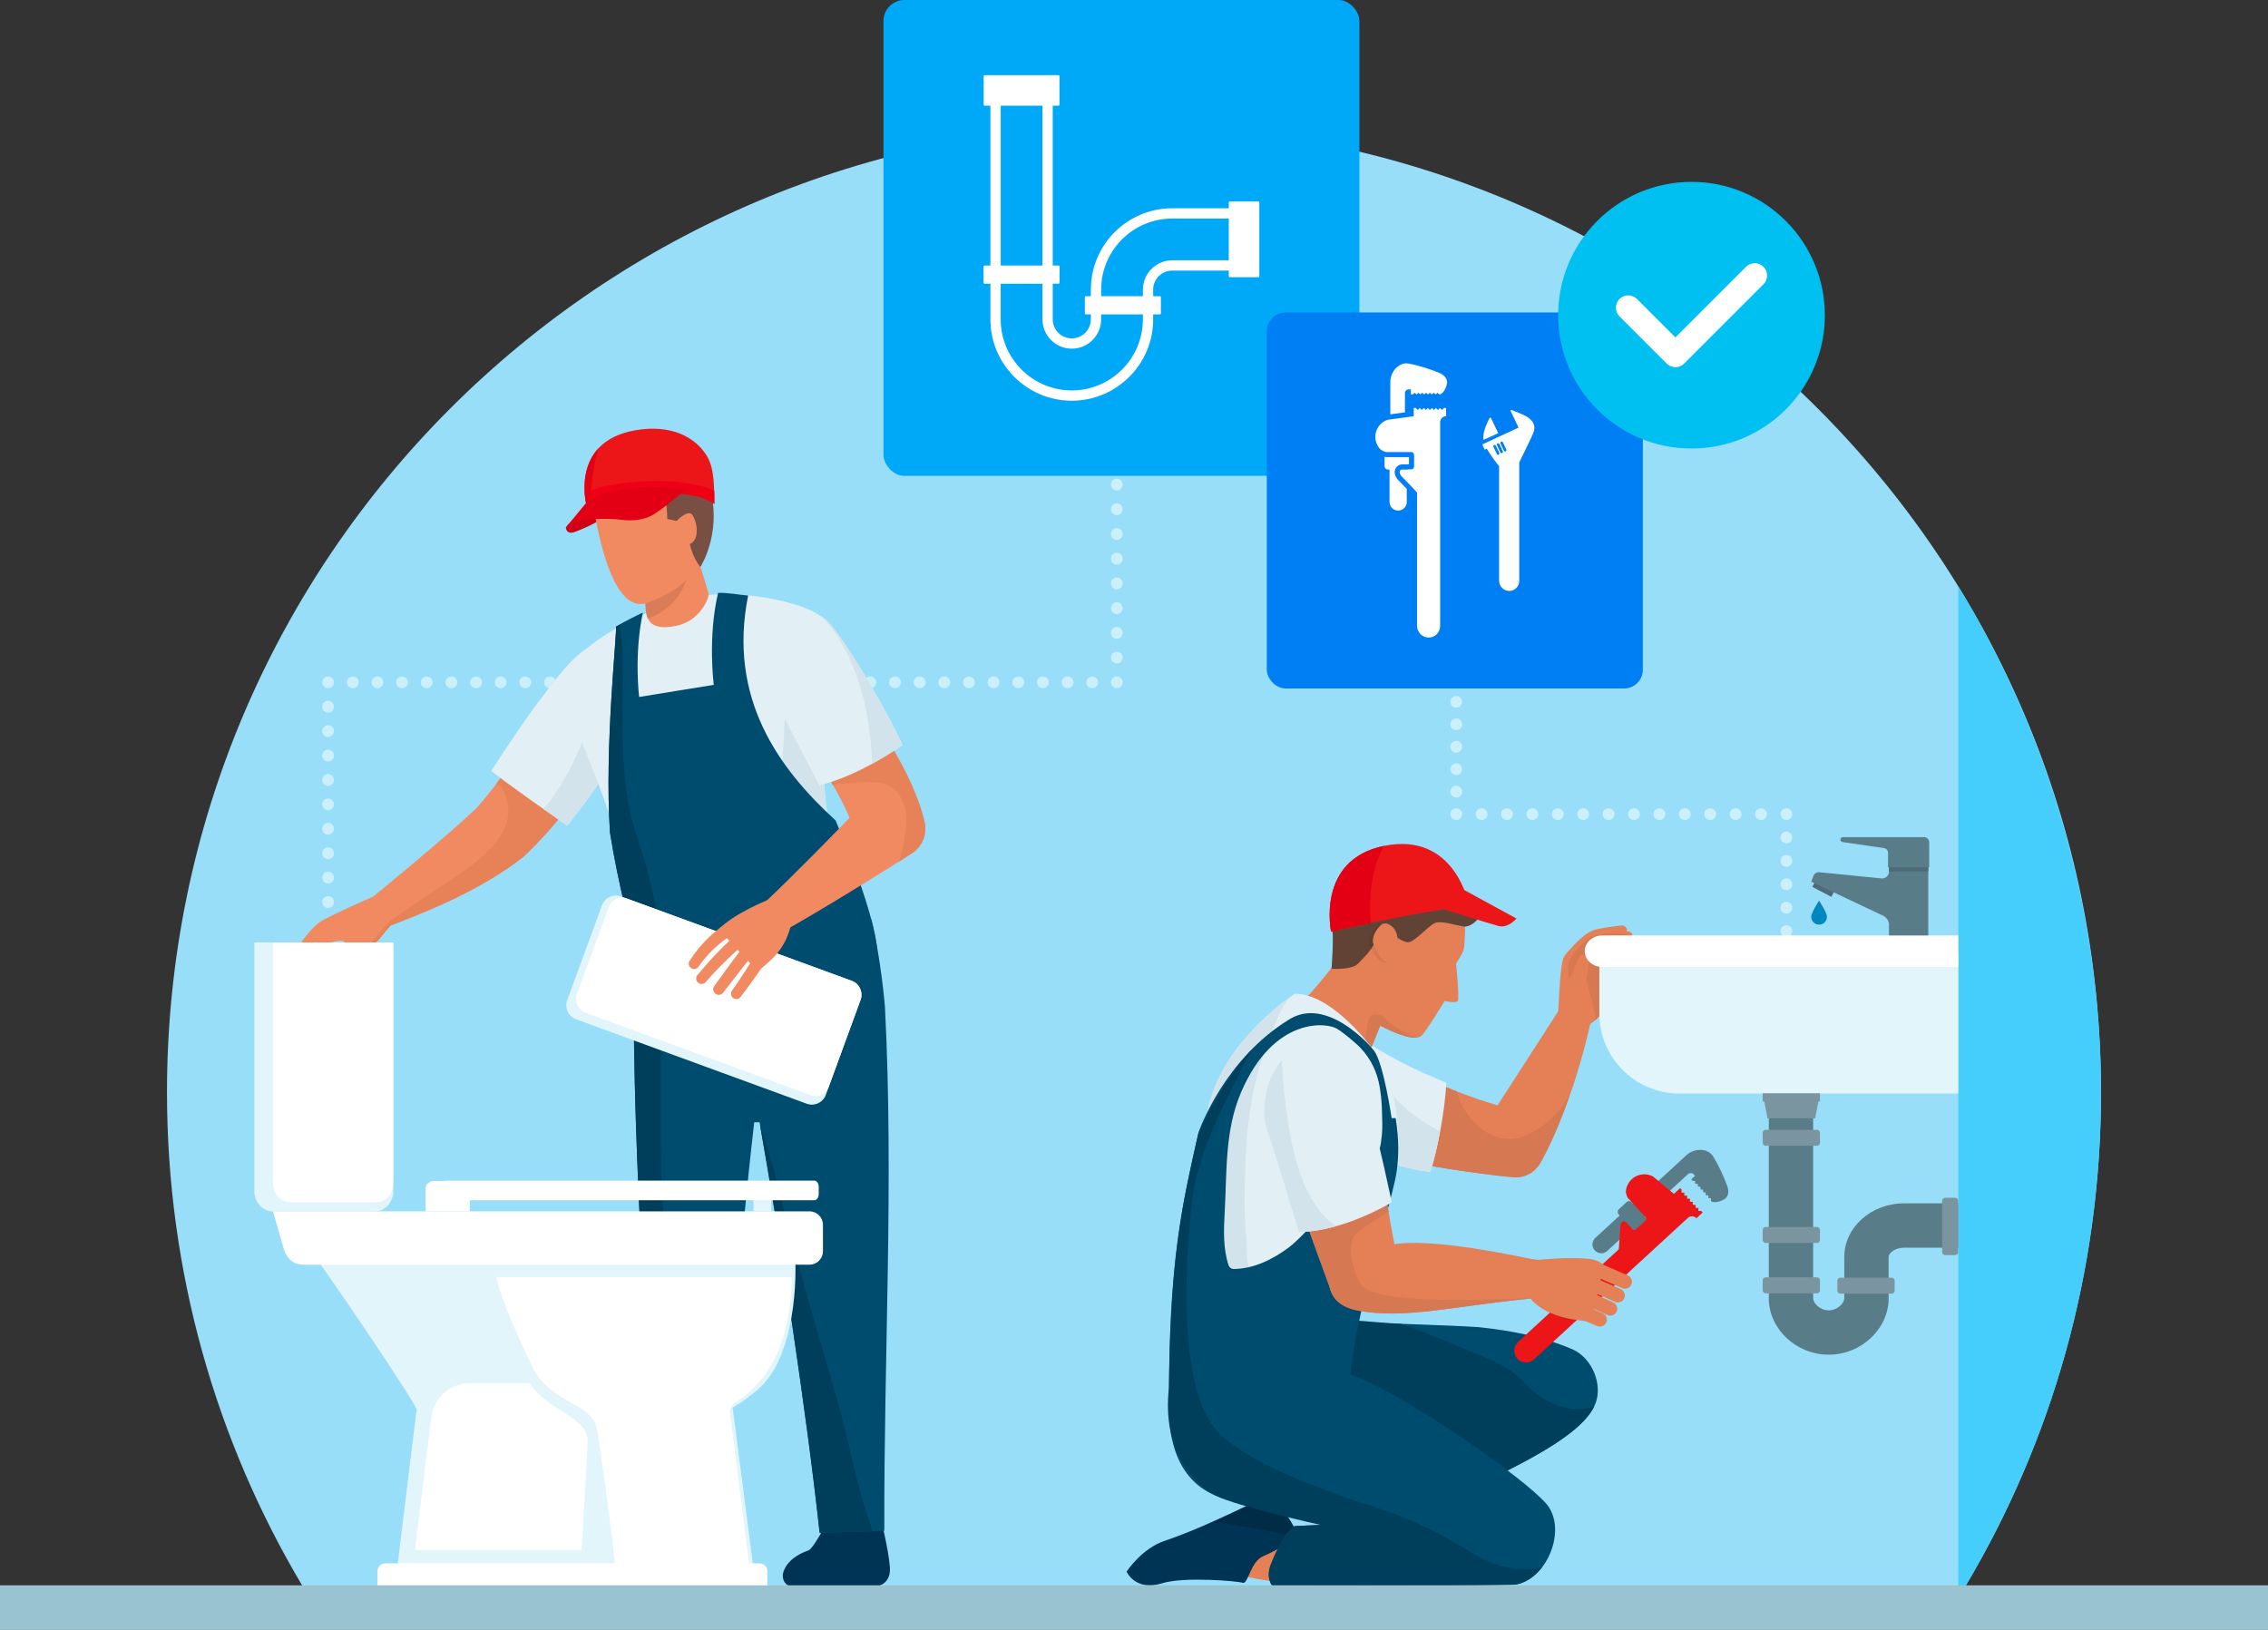 <svg xmlns="http://www.w3.org/2000/svg" id="Layer_2" data-name="Layer 2" width="2322.48" height="1669.34" viewBox="0 0 2322.48 1669.34"><rect x="0" y="0" width="2322.48" height="1669.34" fill="#333333" stroke="none"/><defs><style>      .cls-1 {        opacity: .06;      }      .cls-2 {        opacity: .1;      }      .cls-3 {        fill: #004c6f;      }      .cls-4 {        fill: #003f5c;      }      .cls-5 {        fill: #003455;      }      .cls-6 {        fill: #00bff1;      }      .cls-7 {        fill: #00a9f8;      }      .cls-8 {        fill: #001e37;      }      .cls-9 {        fill: #007ef4;      }      .cls-10 {        fill: #0087c0;      }      .cls-11 {        fill: #ec1619;      }      .cls-12 {        fill: #fff;      }      .cls-13 {        fill: #e78258;      }      .cls-14 {        fill: #e47f56;      }      .cls-15 {        fill: #f00015;      }      .cls-16 {        fill: #e2f5fa;      }      .cls-17 {        fill: #e2f0f5;      }      .cls-18 {        fill: #f18a60;      }      .cls-19 {        fill: #98def8;      }      .cls-20 {        fill: #d00015;      }      .cls-21 {        fill: #d2e3eb;      }      .cls-22 {        fill: #d67852;      }      .cls-23 {        fill: #e40014;      }      .cls-24 {        fill: #9ac3d1;      }      .cls-25 {        fill: #597c89;      }      .cls-26 {        fill: #604334;      }      .cls-27 {        fill: #45cefb;      }      .cls-28 {        fill: #7a4f43;      }      .cls-29 {        fill: #4d6c77;      }      .cls-30 {        fill: #7a959f;      }      .cls-31 {        opacity: .15;      }      .cls-32 {        opacity: .5;      }    </style></defs><g id="Layer_1-2" data-name="Layer 1"><path class="cls-19" d="M2012.52,1624.7c88.25-148.11,138.96-321.2,138.96-506.13,0-546.89-443.35-990.24-990.24-990.24S171,571.68,171,1118.57c0,184.93,50.71,358.01,138.96,506.13H2012.52Z"></path><path class="cls-27" d="M2005.36,600.64V1624.7h7.16c88.25-148.11,138.96-321.2,138.96-506.13s-53.46-367.24-146.11-517.93Z"></path><g class="cls-32"><path class="cls-12" d="M1491.24,724.84c-3.31,0-6-2.69-6-6s2.69-6.03,6-6.03,6,2.66,6,5.97v.06c0,3.31-2.69,6-6,6Z"></path><path class="cls-12" d="M1491.24,816.85c-3.31,0-6-2.69-6-6v-.1c0-3.31,2.69-6,6-6s6,2.69,6,6v.1c0,3.31-2.69,6-6,6Zm0-23c-3.31,0-6-2.69-6-6v-.1c0-3.31,2.69-6,6-6s6,2.69,6,6v.1c0,3.31-2.69,6-6,6Zm0-23c-3.31,0-6-2.69-6-6v-.1c0-3.31,2.69-6,6-6s6,2.69,6,6v.1c0,3.31-2.69,6-6,6Zm0-23c-3.31,0-6-2.69-6-6v-.1c0-3.31,2.69-6,6-6s6,2.69,6,6v.1c0,3.31-2.69,6-6,6Z"></path><path class="cls-12" d="M1491.3,839.81c-3.31,0-6.06-2.69-6.06-6s2.69-6.03,6-6.03c2.44,0,4.53,1.44,5.47,3.51,.36,.76,.56,1.62,.56,2.51,0,3.31-2.66,6-5.97,6Z"></path><path class="cls-12" d="M1803.38,839.81h-.12c-3.31,0-6-2.69-6-6s2.69-6,6-6h.12c3.31,0,6,2.69,6,6s-2.69,6-6,6Zm-26.01,0h-.12c-3.31,0-6-2.69-6-6s2.69-6,6-6h.12c3.31,0,6,2.69,6,6s-2.69,6-6,6Zm-26.01,0h-.12c-3.31,0-6-2.69-6-6s2.69-6,6-6h.12c3.31,0,6,2.69,6,6s-2.69,6-6,6Zm-26.01,0h-.12c-3.31,0-6-2.69-6-6s2.69-6,6-6h.12c3.31,0,6,2.69,6,6s-2.69,6-6,6Zm-26.01,0h-.12c-3.31,0-6-2.69-6-6s2.69-6,6-6h.12c3.31,0,6,2.69,6,6s-2.69,6-6,6Zm-26.01,0h-.12c-3.31,0-6-2.69-6-6s2.69-6,6-6h.12c3.31,0,6,2.69,6,6s-2.69,6-6,6Zm-26.01,0h-.12c-3.31,0-6-2.69-6-6s2.69-6,6-6h.12c3.31,0,6,2.69,6,6s-2.69,6-6,6Zm-26.01,0h-.12c-3.31,0-6-2.69-6-6s2.69-6,6-6h.12c3.31,0,6,2.69,6,6s-2.69,6-6,6Zm-26.01,0h-.12c-3.31,0-6-2.69-6-6s2.69-6,6-6h.12c3.31,0,6,2.69,6,6s-2.69,6-6,6Zm-26.01,0h-.12c-3.31,0-6-2.69-6-6s2.69-6,6-6h.12c3.31,0,6,2.69,6,6s-2.69,6-6,6Zm-26.01,0h-.12c-3.31,0-6-2.69-6-6s2.69-6,6-6h.12c3.31,0,6,2.69,6,6s-2.69,6-6,6Zm-26.01,0h-.12c-3.31,0-6-2.69-6-6s2.69-6,6-6h.12c3.31,0,6,2.69,6,6s-2.69,6-6,6Z"></path><path class="cls-12" d="M1829.32,839.84c-2.45,0-4.56-1.46-5.49-3.56-.34-.75-.54-1.59-.54-2.47,0-3.31,2.66-6,5.97-6h.06c3.31,0,6,2.69,6,6s-2.69,6.03-6,6.03Z"></path><path class="cls-12" d="M1829.32,983.57c-3.31,0-6-2.69-6-6v-.11c0-3.31,2.69-6,6-6s6,2.69,6,6v.11c0,3.31-2.69,6-6,6Zm0-23.95c-3.31,0-6-2.69-6-6v-.11c0-3.31,2.69-6,6-6s6,2.69,6,6v.11c0,3.31-2.69,6-6,6Zm0-23.95c-3.31,0-6-2.69-6-6v-.11c0-3.31,2.69-6,6-6s6,2.69,6,6v.11c0,3.31-2.69,6-6,6Zm0-23.95c-3.31,0-6-2.69-6-6v-.11c0-3.31,2.69-6,6-6s6,2.69,6,6v.11c0,3.31-2.69,6-6,6Zm0-23.95c-3.31,0-6-2.69-6-6v-.11c0-3.31,2.69-6,6-6s6,2.69,6,6v.11c0,3.31-2.69,6-6,6Zm0-23.95c-3.31,0-6-2.69-6-6v-.11c0-3.31,2.69-6,6-6s6,2.69,6,6v.11c0,3.31-2.69,6-6,6Z"></path><path class="cls-12" d="M1829.32,1007.47c-3.31,0-6-2.69-6-6s2.69-6.03,6-6.03,6,2.66,6,5.97v.06c0,3.31-2.69,6-6,6Z"></path></g><g><g class="cls-32"><path class="cls-12" d="M335.97,979.85c-3.31,0-6-2.66-6-5.97v-.06c0-3.31,2.69-6,6-6s6,2.69,6,6-2.69,6.03-6,6.03Z"></path><path class="cls-12" d="M335.97,954.93c-3.31,0-6-2.69-6-6v-.11c0-3.31,2.69-6,6-6s6,2.69,6,6v.11c0,3.31-2.69,6-6,6Zm0-25.01c-3.31,0-6-2.69-6-6v-.11c0-3.31,2.69-6,6-6s6,2.69,6,6v.11c0,3.31-2.69,6-6,6Zm0-25.01c-3.31,0-6-2.69-6-6v-.11c0-3.31,2.69-6,6-6s6,2.69,6,6v.11c0,3.31-2.69,6-6,6Zm0-25.01c-3.31,0-6-2.69-6-6v-.11c0-3.31,2.69-6,6-6s6,2.69,6,6v.11c0,3.31-2.69,6-6,6Zm0-25.01c-3.31,0-6-2.69-6-6v-.11c0-3.31,2.69-6,6-6s6,2.69,6,6v.11c0,3.31-2.69,6-6,6Zm0-25.01c-3.31,0-6-2.69-6-6v-.11c0-3.31,2.69-6,6-6s6,2.69,6,6v.11c0,3.31-2.69,6-6,6Zm0-25.01c-3.31,0-6-2.69-6-6v-.11c0-3.31,2.69-6,6-6s6,2.69,6,6v.11c0,3.31-2.69,6-6,6Zm0-25.01c-3.31,0-6-2.69-6-6v-.11c0-3.31,2.69-6,6-6s6,2.69,6,6v.11c0,3.31-2.69,6-6,6Zm0-25.01c-3.31,0-6-2.69-6-6v-.11c0-3.31,2.69-6,6-6s6,2.69,6,6v.11c0,3.31-2.69,6-6,6Zm0-25.01c-3.31,0-6-2.69-6-6v-.11c0-3.31,2.69-6,6-6s6,2.69,6,6v.11c0,3.31-2.69,6-6,6Z"></path><path class="cls-12" d="M335.97,704.84c-3.31,0-6-2.66-6-5.97v-.06c0-3.31,2.69-6,6-6s6.03,2.69,6.03,6c0,2.44-1.44,4.54-3.53,5.48-.76,.35-1.61,.55-2.5,.55Z"></path><path class="cls-12" d="M1118.48,704.81h-.11c-3.31,0-6-2.69-6-6s2.69-6,6-6h.11c3.31,0,6,2.69,6,6s-2.69,6-6,6Zm-25.24,0h-.11c-3.31,0-6-2.69-6-6s2.69-6,6-6h.11c3.31,0,6,2.69,6,6s-2.69,6-6,6Zm-25.24,0h-.11c-3.31,0-6-2.69-6-6s2.69-6,6-6h.11c3.31,0,6,2.69,6,6s-2.69,6-6,6Zm-25.24,0h-.11c-3.31,0-6-2.69-6-6s2.69-6,6-6h.11c3.31,0,6,2.69,6,6s-2.69,6-6,6Zm-25.24,0h-.11c-3.31,0-6-2.69-6-6s2.69-6,6-6h.11c3.31,0,6,2.69,6,6s-2.69,6-6,6Zm-25.24,0h-.11c-3.31,0-6-2.69-6-6s2.69-6,6-6h.11c3.31,0,6,2.69,6,6s-2.69,6-6,6Zm-25.24,0h-.11c-3.31,0-6-2.69-6-6s2.69-6,6-6h.11c3.31,0,6,2.69,6,6s-2.69,6-6,6Zm-25.24,0h-.11c-3.31,0-6-2.69-6-6s2.69-6,6-6h.11c3.31,0,6,2.69,6,6s-2.69,6-6,6Zm-25.24,0h-.11c-3.31,0-6-2.69-6-6s2.69-6,6-6h.11c3.31,0,6,2.69,6,6s-2.69,6-6,6Zm-25.24,0h-.11c-3.31,0-6-2.69-6-6s2.69-6,6-6h.11c3.31,0,6,2.69,6,6s-2.69,6-6,6Zm-25.24,0h-.11c-3.31,0-6-2.69-6-6s2.69-6,6-6h.11c3.31,0,6,2.69,6,6s-2.69,6-6,6Zm-25.24,0h-.11c-3.31,0-6-2.69-6-6s2.69-6,6-6h.11c3.31,0,6,2.69,6,6s-2.69,6-6,6Zm-25.24,0h-.11c-3.31,0-6-2.69-6-6s2.69-6,6-6h.11c3.31,0,6,2.69,6,6s-2.69,6-6,6Zm-25.24,0h-.11c-3.31,0-6-2.69-6-6s2.69-6,6-6h.11c3.31,0,6,2.69,6,6s-2.69,6-6,6Zm-25.24,0h-.11c-3.31,0-6-2.69-6-6s2.69-6,6-6h.11c3.31,0,6,2.69,6,6s-2.69,6-6,6Zm-25.24,0h-.11c-3.31,0-6-2.69-6-6s2.69-6,6-6h.11c3.31,0,6,2.69,6,6s-2.69,6-6,6Zm-25.24,0h-.11c-3.31,0-6-2.69-6-6s2.69-6,6-6h.11c3.31,0,6,2.69,6,6s-2.69,6-6,6Zm-25.24,0h-.11c-3.31,0-6-2.69-6-6s2.69-6,6-6h.11c3.31,0,6,2.69,6,6s-2.69,6-6,6Zm-25.24,0h-.11c-3.31,0-6-2.69-6-6s2.69-6,6-6h.11c3.31,0,6,2.69,6,6s-2.69,6-6,6Zm-25.24,0h-.11c-3.31,0-6-2.69-6-6s2.69-6,6-6h.11c3.31,0,6,2.69,6,6s-2.69,6-6,6Zm-25.24,0h-.11c-3.31,0-6-2.69-6-6s2.69-6,6-6h.11c3.31,0,6,2.69,6,6s-2.69,6-6,6Zm-25.24,0h-.11c-3.31,0-6-2.69-6-6s2.69-6,6-6h.11c3.31,0,6,2.69,6,6s-2.69,6-6,6Zm-25.24,0h-.11c-3.31,0-6-2.69-6-6s2.69-6,6-6h.11c3.31,0,6,2.69,6,6s-2.69,6-6,6Zm-25.24,0h-.11c-3.31,0-6-2.69-6-6s2.69-6,6-6h.11c3.31,0,6,2.69,6,6s-2.69,6-6,6Zm-25.24,0h-.11c-3.31,0-6-2.69-6-6s2.69-6,6-6h.11c3.31,0,6,2.69,6,6s-2.69,6-6,6Zm-25.24,0h-.11c-3.31,0-6-2.69-6-6s2.69-6,6-6h.11c3.31,0,6,2.69,6,6s-2.69,6-6,6Zm-25.24,0h-.11c-3.31,0-6-2.69-6-6s2.69-6,6-6h.11c3.31,0,6,2.69,6,6s-2.69,6-6,6Zm-25.24,0h-.11c-3.31,0-6-2.69-6-6s2.69-6,6-6h.11c3.31,0,6,2.69,6,6s-2.69,6-6,6Zm-25.24,0h-.11c-3.31,0-6-2.69-6-6s2.69-6,6-6h.11c3.31,0,6,2.69,6,6s-2.69,6-6,6Zm-25.24,0h-.11c-3.31,0-6-2.69-6-6s2.69-6,6-6h.11c3.31,0,6,2.69,6,6s-2.69,6-6,6Zm-25.24,0h-.11c-3.31,0-6-2.69-6-6s2.69-6,6-6h.11c3.31,0,6,2.69,6,6s-2.69,6-6,6Z"></path><path class="cls-12" d="M1143.66,704.81c-3.31,0-6.03-2.69-6.03-6,0-2.45,1.46-4.56,3.56-5.49,.75-.34,1.59-.54,2.47-.54,3.31,0,6,2.66,6,5.97s-2.69,6.06-6,6.06Z"></path><path class="cls-12" d="M1143.66,679.55c-3.31,0-6-2.69-6-6v-.11c0-3.31,2.69-6,6-6s6,2.69,6,6v.11c0,3.31-2.69,6-6,6Zm0-25.32c-3.31,0-6-2.69-6-6v-.11c0-3.31,2.69-6,6-6s6,2.69,6,6v.11c0,3.31-2.69,6-6,6Zm0-25.32c-3.31,0-6-2.69-6-6v-.11c0-3.31,2.69-6,6-6s6,2.69,6,6v.11c0,3.31-2.69,6-6,6Zm0-25.32c-3.31,0-6-2.69-6-6v-.11c0-3.31,2.69-6,6-6s6,2.69,6,6v.11c0,3.31-2.69,6-6,6Zm0-25.32c-3.31,0-6-2.69-6-6v-.11c0-3.31,2.69-6,6-6s6,2.69,6,6v.11c0,3.31-2.69,6-6,6Zm0-25.32c-3.31,0-6-2.69-6-6v-.11c0-3.31,2.69-6,6-6s6,2.69,6,6v.11c0,3.31-2.69,6-6,6Zm0-25.32c-3.31,0-6-2.69-6-6v-.11c0-3.31,2.69-6,6-6s6,2.69,6,6v.11c0,3.31-2.69,6-6,6Z"></path><path class="cls-12" d="M1143.66,502.29c-3.31,0-6-2.66-6-5.97v-.06c0-3.31,2.69-6,6-6s6,2.69,6,6-2.69,6.03-6,6.03Z"></path></g><g><g><path class="cls-5" d="M733.25,1555.17s9.29,28.77,7.49,52.65c-.69,9.2-7.56,16.64-16.68,16.64h-112.22s-11.97-2.06-14.5-9.57c0,0,4.86-16.89,22.98-19.14,40.8-5.06,48.66-27.72,64.2-39.34,0,0,52.12-1.25,48.74-1.25Z"></path><path class="cls-5" d="M847.55,1557.51s-14.22,28.29-19.69,30.34c-3.87,1.45-20.51,7.18-25.49,21.6-2.58,7.48,1.58,15.41,9.49,15.41h84.35s16.4-.68,15.04-19.82-10.25-53.31-10.25-53.31l-53.45,5.79Z"></path><path class="cls-3" d="M649.42,954.34c-3.84,218,14.07,390.89,19.14,617.27l70.32-.58c7.21-140.5,17.33-281.88,33.46-421.58l5.44-.11c19.34,107.82,48.49,299.08,61.54,420.51l66.25-2.05c-.55-179.82,9.86-357.12,.64-536.67,0,0-3.78-47.83-13.85-89.38-80.25-1.41-162.7,11.09-242.95,12.59Z"></path><path class="cls-4" d="M686.21,1312.11c-5.68-42.66-8.71-85.57-9.37-128.59-.57-37.37,.15-74.74-.31-112.1-3.58-3.8-5.81-8.77-5.37-13.86,1.23-14.22,1.03-28.48-.04-42.71-.52-6.85-1.23-13.69-2.05-20.51-.22-1.87-.46-3.73-.7-5.59-.04-.32-.33-2.48-.44-3.31-.17-1.19-.42-2.97-.46-3.31-.22-1.55-.44-3.1-.66-4.65-1.13-7.83-2.31-15.66-3.43-23.51-4.66,.16-9.31,.28-13.95,.37-3.84,218,14.07,390.89,19.14,617.27l70.32-.58c.27-5.35,.56-10.71,.85-16.06-11.23-37.12-20.26-75.12-29.31-112.8-10.32-42.92-18.39-86.31-24.21-130.06Z"></path><path class="cls-4" d="M883.44,1536.76c-7.9-27-13.41-54.6-20.4-81.83-10.27-39.98-23.05-79.38-34.12-119.15-12.66-45.43-24.72-91.03-36.17-136.78-1.01-4.04-13.29-45.33-14.18-45.32,19.33,108.55,47.88,296.35,60.76,416.17l54.57-1.69c-3.98-10.35-7.39-20.92-10.45-31.4Z"></path></g><g><path class="cls-16" d="M316.68,1279.17c9.23,10.56,108.26,156.04,109.93,164.43l-22.16,181.27h369.52l-24.41-188.51c54.52-11.39,65.03-92.14,65.03-135.88v-32.55s-501.49,7.16-497.91,11.24Z"></path><g><path class="cls-12" d="M828.98,1240.62H279.57l10.67,37.33c3.66,12.61,10.98,17.29,20.84,17.29H828.98c7.59,0,13.74-6.15,13.74-13.74v-27.13c0-7.59-6.15-13.74-13.74-13.74Z"></path><rect class="cls-16" x="771.56" y="1222.42" width="18.21" height="18.21"></rect><path class="cls-12" d="M461.59,1209.46h-16.73c-4.98,0-9.02,3.32-9.02,7.42v23.74h45.26v-15.1c0-8.87-8.74-16.06-19.51-16.06Z"></path><path class="cls-12" d="M833.89,1209.18H457.4c-2.48,0-4.49,2.83-4.49,6.32v7.41c0,3.49,2.01,6.32,4.49,6.32h376.5c2.48,0,4.49-2.83,4.49-6.32v-7.41c0-3.49-2.01-6.32-4.49-6.32Z"></path></g></g><g><path class="cls-18" d="M574.28,703.82c-26.31,42.24-53.36,85.97-86.05,123.58-33,31.29-106.06,90.88-106.06,90.88,0,0-49.02,21.21-56.47,27.3-10.04,8.22-19.85,23.39-28.89,34.91,19.82,14.44,30.01-12.06,44.37-15.98,26.59-6.05-1.23,13.53-2.97,15.85,0,0,3.92,10.07,14.55,1.68,10.63-8.39,10.77-5.73,17.2-7.97,16.06-6.03,17.13-11.64,29.97-26.2,47.41-17.9,95.58-38.84,135.83-70.13,43.16-40.67,77.04-90.45,100.53-144.82l-62.01-29.09Z"></path><path class="cls-13" d="M574.28,703.82c-20.7,33.23-41.87,67.37-65.87,98.74,2.14,.74,4.12,2.25,5.6,4.75,6.18,10.42,8.36,22.58,5.03,34.34-3.1,10.92-10.09,20.43-17.87,28.5-14.77,15.32-33.22,26.81-50.95,38.35-9.51,6.2-18.83,12.7-28.22,19.08-10.46,7.11-24.14,16.84-24.14,16.84-6.24,6.68-16.88,20.82-22.94,27.56,11.48-5.36,13.64-11.23,25-24.13,47.41-17.9,95.58-38.84,135.83-70.13,43.16-40.67,77.04-90.45,100.53-144.82l-62.01-29.09Z"></path><path class="cls-17" d="M581.03,845.52c13.75-18.18,41.96-52.03,47.35-74.05,14.22-24.78,39.2-78.68,8.04-102.46-27.27-29.79-57.49,14.27-80.26,43.5-16.91,21.7-43.58,62.05-53,77.01,12.44,10.74,75.84,54.95,77.88,56Z"></path><path class="cls-21" d="M636.41,669.01c-1.9-2.07-3.81-3.77-5.73-5.16-1.03,2.65-2.05,5.31-3.04,7.98-3.22,8.7-6.24,17.47-9.24,26.24-14.57,42.65-30.71,94.83-61.99,130.45,13.21,9.29,23.79,16.58,24.61,17,13.75-18.18,41.96-52.03,47.35-74.05,14.22-24.78,39.2-78.68,8.04-102.46Z"></path><path class="cls-17" d="M848.71,692.12c6.14-43.38-1.31-53.24-9.64-61.58-11.48-11.48-84.85-31.13-135.84-17.17-50.99,13.96-104.46,45.1-116.75,66.96-20.93,37.23,18.2,81.54,50.55,195.27,7.65,26.9,103.58,62.89,175.22,86.31,23.16-4.92,46.37-9.65,69.62-14.13-5.8-24.61-13.83-54.45-27.9-88.28-15.25-36.66-11.4-124.02-5.26-167.4Z"></path><path class="cls-21" d="M853.97,859.52c-15.25-36.66-11.4-124.02-5.26-167.4,5.74-40.52-.39-51.8-8.01-59.9-2.36,2.19-5.2,3.84-8.3,4.66-.42,.11-1.5,.49-2.4,.8-.77,.39-1.6,.8-1.92,1-.12,.07-.23,.15-.34,.22-1.17,1.43-2.01,1.94-2.33,1.97-.13,.11-.26,.23-.38,.34-.79,.8-1.51,1.65-2.25,2.49-.22,.31-.44,.61-.64,.92-1.85,2.77-3.46,5.69-4.9,8.69-.27,.57-.53,1.14-.78,1.71-.53,1.4-1.06,2.79-1.55,4.2-1.18,3.4-2.2,6.85-3.12,10.32-1.98,7.51-3.44,15.16-4.6,22.83-.12,.81-.24,1.62-.35,2.43-.17,1.4-.34,2.79-.5,4.19-.39,3.44-.73,6.89-1.04,10.35-.59,6.65-1.03,13.32-1.39,19.98-.61,11.18-.83,22.4-1.58,33.57-2.31,34.55-10.9,68.81-26.63,99.72-13.4,26.35-32.04,48.35-54.01,66.5,29.26,12.03,61.85,23.43,90.55,32.81,23.16-4.92,46.37-9.65,69.62-14.13-5.8-24.61-13.83-54.45-27.9-88.28Z"></path><path class="cls-3" d="M766.09,609.92c-8.75-.74-21.91-3.14-30.76-2.69-10.78,45.81-4.41,94.17-4.41,94.17l-76.44,12.41s-5.41-43.23,3.82-86.45c-8.3,3.95-20.35,9.89-27.57,14.52,1.58,3.84-12.05,122.54-6.07,210.92,9.06,57.11,21.21,96.29,30.3,144.23,78.26-17.79,164.3-11.84,243.16-26.79-5.75-46.11-42.17-129.03-42.48-129.94-58.04-53.13-110.64-124.85-89.55-230.37Z"></path><path class="cls-4" d="M675.95,953c-3.75-20.06-7.31-40.14-12.46-59.91-5.22-20.02-13.15-39.27-17.72-59.44-5.06-22.35-7.14-45.41-7.85-68.28-.69-22.31-.1-44.62-.06-66.93,.02-11.04-.1-22.08-.59-33.11-.25-5.59-.59-11.17-1.07-16.74-.2-2.33-.42-4.65-.67-6.98-.09-.82-.19-1.64-.28-2.46-1.64,.94-3.16,1.85-4.52,2.72,1.58,3.84-12.05,122.54-6.07,210.92,9.06,57.1,21.21,96.29,30.3,144.23,11.39-2.59,22.94-4.66,34.61-6.38-6.63-11.62-11.19-24.65-13.62-37.65Z"></path><g><path class="cls-18" d="M707.66,552.74s-22.82,3.71-34.52,8.91c-8.78,3.9-13.94,12.61-13.77,21.64l.21,10.35c.09,3.4,.21,6.81,.36,10.23,.29,6.84,.72,13.72,1.35,20.77l.08,.9c1.54,17.21,15.16,18.86,32.06,15.21,23.7-5.12,33.2-28.94,32.13-32.81-6.75-24.44-16.61-52.33-17.91-55.2Z"></path><path class="cls-2" d="M673.14,561.65c-8.78,3.9-13.94,12.61-13.77,21.64l.21,10.35c.09,3.4,.21,6.81,.36,10.22,.29,6.84,.72,13.72,1.35,20.77l.08,.9c.27,2.96,.94,5.78,1.96,8.43,23.91-9.25,42.06-30.19,41.95-57.09l-1.07-2.41s-19.37-18.02-31.07-12.82Z"></path><path class="cls-18" d="M604.43,494.34s13.67,137.71,57.69,123.2c38.61-12.72,50.87-35.55,50.87-35.55,0,0,17.99-102.97-10.76-119.15-22.44-12.63-97.8,31.49-97.8,31.49Z"></path><path class="cls-28" d="M658.24,452.24c-24.84,4.46-36.24,20.05-48.14,24.01,0,0-18.03,47.45,17.56,38.18,35.59-9.26,51.42-10.49,53.62-2.02,2.21,8.47,1.97,19.09,1.97,19.09l9.53,2.04s12.29-12.86,16.49-5.8c5.61,9.43,6.62,25.43-2.85,29.4,0,0,2.13,12.57,10.7,23.67,0,0,26.45-40.16,5.88-93.21-12.68-32.71-39.92-39.82-64.76-35.37Z"></path></g><g><path class="cls-20" d="M579.45,540.28s.2,7.82,9.43,4.42c10.55-3.89,20.07-8.9,21.72-9.96l-2.27-13.23s-22.37,7.69-28.88,18.76Z"></path><path class="cls-11" d="M600.43,516.31s-17.89-68.18,56.93-76.6c33.25-3.74,54.68,9.43,65.18,25.21,7.72,11.6,8.81,24.05,8.99,51.23,0,0-9.98-6.98-21.39-8.49-24.04-3.2-60.94-12.38-109.71,8.65Z"></path><path class="cls-15" d="M612.01,499.8c-3.41,1.03-6.81,2.11-10.19,3.23-1.04,.34-2.08,.7-3.12,1.05,.44,7.33,1.72,12.23,1.72,12.23,48.77-21.03,85.68-11.85,109.71-8.65,11.41,1.52,21.39,8.49,21.39,8.49-.04-6.61,.22-8.59-.02-13.66-42.17-17.93-105.76-6.84-119.5-2.69Z"></path><path class="cls-23" d="M612.98,459.02c-21.54,22.94-12.55,57.29-12.55,57.29,1.49-.64,2.97-1.25,4.44-1.84-.03-.2-.07-.4-.1-.6-.99-7.62,3.96-45.08,8.2-54.85Z"></path><path class="cls-23" d="M602,512.81s18.55-12.72,57.65-14.1c14.46-.51,43.95,1.57,43.95,1.57,0,0-27.91,23.91-37.71,28.47-6.17,2.87-16.94,5.33-29.14,3.62s-48.76-2.54-57.29,7.92l22.55-27.47Z"></path></g><g><g><path class="cls-16" d="M605.35,957.19h251.57c8.39,0,15.2,6.81,15.2,15.2v103.63c0,8.39-6.81,15.2-15.2,15.2h-251.57c-8.39,0-15.2-6.81-15.2-15.2v-103.63c0-8.39,6.81-15.2,15.2-15.2Z" transform="translate(396.41 -188.85) rotate(20.1)"></path><rect class="cls-12" x="598.72" y="958.71" width="274.84" height="124.38" rx="14.46" ry="14.46" transform="translate(395.58 -190.77) rotate(20.1)"></rect></g><path class="cls-18" d="M946.61,841.11l-1.03-3.97h0c-4.35-16.24-10.41-30.49-16.96-43.9-6.59-13.39-13.77-25.9-21.17-37.96-7.41-12.05-15.09-23.62-22.7-34.87l-11.28-16.59c-3.67-5.42-7.25-10.75-10.41-15.73l-60.66,38.34c3.99,6.29,7.87,12.04,11.69,17.67l11.24,16.53c7.35,10.86,14.43,21.55,21.01,32.25,6.57,10.69,12.66,21.38,17.87,31.96,2.09,4.26,4.03,8.5,5.78,12.69l-8.52,8.82c-8.94,9.21-17.93,18.38-26.97,27.51-18.08,18.23-36.33,36.27-54.92,53.82l20.21,27.57c22.8-12.88,45.23-26.23,67.5-39.8,11.13-6.79,22.23-13.63,33.29-20.53l16.58-10.4c5.54-3.49,11-6.95,16.61-10.56,10.61-6.85,16.18-19.97,12.84-32.86Z"></path><path class="cls-13" d="M946.61,841.11l-1.03-3.97h0c-4.35-16.24-10.41-30.49-16.96-43.9-6.59-13.39-13.77-25.9-21.17-37.96-7.41-12.05-15.09-23.62-22.7-34.87l-11.28-16.59c-3.67-5.42-7.25-10.75-10.42-15.73l-60.66,38.34c3.99,6.29,7.87,12.04,11.69,17.67l11.24,16.53c7.35,10.86,14.43,21.55,21.01,32.25,2.32,3.78,4.59,7.56,6.77,11.34,1.42-.73,3.11-1.18,5.07-1.19,13.96-.08,27.87-3.31,41.82-1.41,10.47,1.43,18.63,6.95,22.5,15.56,.99,1.68,1.88,3.46,2.62,5.35,3.79,9.68,3.37,20.05,1.95,30.14-1.43,10.15-2.94,20.41-6.77,29.87,4.47-2.83,8.92-5.65,13.47-8.58,10.61-6.85,16.18-19.97,12.84-32.86Z"></path><path class="cls-17" d="M839.05,804.37c43.28-10.81,83.29-40.39,85.19-41.36-13.38-29.49-51.02-95.73-73.54-123.31-30.3-37.11-89.56,18.06-64.48,58.31,11.5,28.06,40.24,82.3,52.83,106.35Z"></path><path class="cls-21" d="M859.79,655.42c16.15,26.32,25.38,57.1,29.82,87.5,1.92,13.11,3.14,26.23,3.5,39.34,17.87-9.79,30.1-18.71,31.13-19.24-13.38-29.49-51.02-95.73-73.54-123.31-2.78-3.41-5.81-6.03-8.99-7.96,6.78,7.17,12.79,15.04,18.08,23.66Z"></path><path class="cls-18" d="M785.79,921.91s-35.63,14.31-49.66,30.02l39.65,42.78s7.8-5.86,14.4-12.25c16.88-16.36,18.32-31.24,22.49-44.02,0,0,2.28-26.79-26.89-16.53Z"></path><path class="cls-18" d="M750.57,956.67l-.55,.32-.62,.38c-.42,.26-.83,.52-1.25,.8-.84,.54-1.68,1.12-2.51,1.68-1.66,1.17-3.32,2.37-4.93,3.63-3.24,2.5-6.38,5.17-9.36,7.99-1.52,1.38-2.94,2.87-4.39,4.31-1.39,1.5-2.83,2.97-4.14,4.54-2.73,3.06-5.16,6.34-7.54,9.67l-.12,.16c-1.74,2.44-5.13,3-7.57,1.25-2.37-1.69-2.96-4.95-1.39-7.37,2.46-3.78,5-7.52,7.85-11,1.37-1.79,2.87-3.46,4.33-5.17,1.52-1.65,3.01-3.34,4.6-4.92,3.13-3.22,6.43-6.28,9.87-9.18,1.72-1.45,3.48-2.86,5.28-4.24,.91-.68,1.81-1.36,2.76-2.02,.46-.33,.94-.67,1.42-1l.74-.5,.82-.53c3.02-1.96,7.06-1.1,9.03,1.92,1.96,3.02,1.1,7.06-1.92,9.03-.07,.04-.14,.09-.21,.13l-.19,.11Z"></path><path class="cls-18" d="M766.41,963.77l-1.39,1.05-1.46,1.14c-.97,.78-1.95,1.56-2.92,2.36-1.94,1.6-3.86,3.25-5.76,4.92-3.8,3.35-7.53,6.82-11.19,10.36-3.65,3.56-7.24,7.18-10.75,10.9-1.78,1.84-3.48,3.74-5.23,5.61l-5.12,5.71-.07,.08c-2.04,2.28-5.54,2.47-7.81,.43-2.23-2-2.45-5.4-.54-7.68l5.07-6.03c1.73-1.98,3.42-3.99,5.19-5.94,3.49-3.94,7.08-7.79,10.73-11.59,3.67-3.78,7.42-7.51,11.28-11.14,1.94-1.81,3.89-3.61,5.9-5.37,1-.89,2.02-1.76,3.04-2.63l1.56-1.3c.54-.44,1.03-.85,1.67-1.34,2.85-2.21,6.94-1.69,9.15,1.15,2.21,2.85,1.69,6.94-1.15,9.15-.02,.01-.03,.03-.05,.04l-.15,.12Z"></path><path class="cls-18" d="M776.63,970.66c-6.09,7.56-12.16,15.2-18.18,22.86-6.02,7.66-11.98,15.36-17.89,23.1h0c-1.91,2.51-5.48,2.99-7.98,1.08-2.45-1.87-2.96-5.36-1.17-7.85,5.72-7.96,11.5-15.87,17.32-23.74,5.83-7.88,11.68-15.7,17.63-23.52,2.18-2.87,6.27-3.42,9.14-1.24,2.87,2.18,3.42,6.27,1.24,9.14-.03,.04-.06,.08-.1,.12l-.03,.04Z"></path><path class="cls-18" d="M787.49,980.16c-2.34,3.55-4.67,6.98-7.04,10.44-2.37,3.45-4.77,6.87-7.19,10.28-4.85,6.82-9.82,13.56-14.95,20.21-1.84,2.38-5.27,2.82-7.65,.98-2.32-1.79-2.79-5.08-1.12-7.45l.02-.03c4.73-6.7,9.33-13.53,13.8-20.44,2.24-3.45,4.45-6.93,6.64-10.42,2.18-3.48,4.36-7.02,6.44-10.49l.02-.03c1.85-3.09,5.86-4.09,8.95-2.24,3.09,1.85,4.09,5.86,2.24,8.95-.04,.07-.1,.17-.15,.24Z"></path></g></g><path class="cls-16" d="M260.45,965.25v255.01c0,11.38,8.81,20.61,19.68,20.61h102.89c10.87,0,19.68-9.23,19.68-20.61v-255.01h-142.25Z"></path><path class="cls-12" d="M279.68,965.25v246.14c0,10.99,7.62,19.89,17.02,19.89h88.98c9.4,0,17.02-8.91,17.02-19.89v-246.14h-123.01Z"></path></g><path class="cls-12" d="M690.36,1587.53l-34.4-170.72h-175.31c-20.87,0-38.1,16.29-39.28,37.12l-16.54,133.6h265.53Z"></path><path class="cls-12" d="M394.72,1601.1h382.99c4.52,0,8.2,3.67,8.2,8.2v15.57H386.52v-15.57c0-4.52,3.67-8.2,8.2-8.2Z"></path><path class="cls-16" d="M601.78,1474c.7,.81-7.09,120.03-6.25,120.86l162.64,1.01-18.18-140.37c-.67-5.19,2.7-9.36,7.23-11.97,70.72-40.72,55.29-85.4,56.07-127.24H500.51c8.75,33.51,26.37,68.46,36.68,91.03,17.5,38.34,60.5,39.38,64.6,66.68Z"></path><path class="cls-12" d="M611.3,1463.79c.7,.81,15.7,106.86,19.24,145.24h137.48l-20.53-161.87c-.67-5.19,2.87-9.08,7.23-11.97,46.89-31.08,55.29-85.4,56.07-127.24H508.01c8.75,33.51,26.37,68.46,36.68,91.03,17.5,38.34,62.52,37.51,66.62,64.81Z"></path></g><g><path class="cls-14" d="M1605.7,1020.17l-72.17,111.89c-48.46-14.09-102.2-38.66-141.96-69.74l-52.61,90.58c55.52,31.95,130.63,43.22,194.01,51.1,5.62,.68,11.81,1.2,17.48,1.65,11.01,.86,21.61-5.03,27.3-15.28,36.76-66.24,53.65-155.33,53.65-155.33l-25.71-14.87Z"></path><path class="cls-22" d="M1593.84,1140.62c-13.1,13.26-31.31,27.17-51.1,25.62-22.6-1.77-37.4-17.88-47.15-37.09-1.84-3.62-2.98-7.34-3.47-11.04-37.02-14.17-71.74-33.27-100.55-55.79l-52.61,90.58c55.52,31.95,130.63,43.22,194.01,51.1,5.62,.68,11.81,1.2,17.48,1.65,11.01,.86,21.61-5.03,27.3-15.28,10.75-19.36,21.77-45.85,28.59-66.33-3.19,3.97-8.95,12.96-12.51,16.57Z"></path><path class="cls-17" d="M1481.09,1108.94c-32.7-13.41-58.65-26.18-89.52-46.62l-52.61,90.58c39.61,22.79,80.67,41.44,125.67,47.44,8.01-24.53,15.25-65.61,16.45-91.4Z"></path><path class="cls-21" d="M1460.87,1150.83c-26.38-16.14-48.64-39.6-55.74-70.91-.72-3.16-.97-6.27-.8-9.28-4.21-2.71-8.45-5.48-12.76-8.33l-52.61,90.58c39.61,22.79,80.67,41.44,125.67,47.44,3.87-11.86,7.33-26.67,10.01-41.71-4.68-2.46-9.29-5.04-13.78-7.79Z"></path><path class="cls-3" d="M1610.39,1382c-30.42-13.15-63.74-19.34-95.74-22.73-28.65-2-87.93-3.56-116.8-4.84-2.93,13.23-6.67,95.23-16.81,121.02,19.53-1.3,39.77-1.76,62.44-4.36-34.37,24.73-65.31,55.52-93.79,80.94,0,0,23.13,47.51,36.34,40.98,27.74-13.7,79.77-47.77,121.84-68.31,35.25-19.99,118.62-54.08,127.33-91.79,4.51-19.53-6.66-42.72-24.81-50.91Z"></path><path class="cls-4" d="M1565.42,1420.55c-3.16-3.06-6.12-6.32-9.24-9.41-1.57-1.56-3.23-3.01-4.92-4.43-3.12-2.07-3.33-2.33-2.63-1.92-7.51-5.15-15.59-9.31-23.91-12.97-20.4-8.46-40.84-16.79-61.18-25.39,2.37,1,4.73,2,7.1,3-11.97-5.03-24.06-9.79-36.44-13.62-13.96-.49-37.81-3.02-47.33-3.44-2.93,13.23-8.64,94.85-18.79,120.64,19.53-1.3,52.74,.7,75.41-1.9-34.37,24.73-65.31,55.52-93.79,80.94,0,0,23.13,47.51,36.34,40.98,27.74-13.7,79.77-47.77,121.84-68.31,32.83-18.62,107.35-49.45,124.49-84.05-24.85,7.3-48.97-2.74-66.94-20.11Z"></path><g><path class="cls-14" d="M1499.6,937.85c-4.11-25.1-41.99-53.9-64.13-58.37-22.14-4.46-51.24,25.31-59.28,37.89-6.22,9.75-8.96,50.91-9.57,69.75-20.99,28.05-39.51,45.64-39.51,45.64l70.54,56.73,15.76-39.08c14.65,7.75,34.46,16,41.83,10.69,4.17-3.01,24.17-35.97,24.17-35.97,0,0,10.91,2.73,13.19,.17,2.29-2.58-1.63-38.33-1.63-38.33,0,0,6.8-10.33,7.87-14.43,1.07-4.1,2.17-26.13,.77-34.68Z"></path><path class="cls-22" d="M1437.37,1056.69c-7.94-4.57-16.11-9.62-22.22-16.36-7.28-2.88-13.4-2.04-14.98,8.92,.54,1.47-5.06,21.11,1.22,27.67,0,1.3-.07,2.59-.22,3.86l12.24-30.36c12.91,6.83,29.81,14.04,38.69,12.03-5.05-1.19-9.98-3.02-14.73-5.75Z"></path><path class="cls-26" d="M1518.27,932.41c1.77,1.05-9.23,18.34-20,16.44-9.18-1.62-22.05-5.96-28.58-3.66-6.53,2.3-21.62,20.45-28.12,19.84-6.5-.61-14.09-7.47-16.35-8.71-2.26-1.23-7.42-8.66-15.55,6.25-8.13,14.91-13.25,17.91-18.96,24.29-6.05,6.75-27.17,5.34-27.17,5.34,0,0,2.34-31.76,.78-39.65-1.56-7.89-8.39-39.5,22.78-61.19,31.17-21.69,65.75-16.32,82.35-3.75s35.99,37.2,48.84,44.8Z"></path><path class="cls-11" d="M1552.85,940.7s-8.38,10.27-18.31,7.68c-9.93-2.58-59.14-18.13-59.14-18.13l13.35-24.5,64.09,34.94Z"></path><g class="cls-1"><path d="M1427,963.24c.3-5.96-2.62-11.73-7.77-14.76-2.71-1.59-5.86-2.35-8.59-.11-6.36,5.22-10.6,14.87-7.93,20.36,2.67,5.49,11.12,22.28,18.45,15.72,4.04-3.61,5.39-12.37,5.84-21.21Z"></path></g><path class="cls-14" d="M1430.9,961.97c.3-5.96-2.62-11.73-7.77-14.76-2.71-1.59-5.86-2.35-8.59-.11-6.36,5.22-10.6,14.87-7.93,20.36,2.67,5.49,9.14,20.99,15.18,16.61,4.38-3.19,8.66-13.27,9.11-22.1Z"></path><path class="cls-11" d="M1504.17,926.76s-77.49,12.19-141.12,27.46c0,0-15.62-73.89,54.53-87.96,72.89-14.62,86.59,60.5,86.59,60.5Z"></path><path class="cls-23" d="M1402.99,931.57c-.19-21.2,3.16-46.1,14.45-65.28-69.98,14.14-54.38,87.93-54.38,87.93,13.21-3.17,27.02-6.21,40.61-9.03-.43-4.66-.64-9.25-.68-13.62Z"></path></g><path class="cls-17" d="M1325.91,1017.78s-74.36,47.91-88.88,118.3c-21.78,105.61-36.12,188.01-30.13,305.41,3.05,59.67,115.58,97.72,146.97,81.58,31.39-16.14,41.81-36.5,32.16-64.78-26.09-76.51,38.56-225.14,44.17-265.5,3.3-23.75,4.08-79.95-23.12-116.66-9.89-13.35-46.48-58.6-81.17-58.35Z"></path><path class="cls-21" d="M1380.47,1398.21c-49.31-19.98-92.7-53.34-103.35-108-.53-2.7-.25-16.31-.72-20.52-3.03-27.26-1.97-54.77-.86-82.11,1.39-34.14,5.52-67.88,16.01-100.53,4.58-14.26,9.96-28.56,15.79-42.37,3.51-8.33,7.74-16.61,13.6-23.45-16.9,12.16-71.66,55.52-83.9,114.85-21.78,105.61-36.12,188.01-30.13,305.41,3.05,59.67,115.58,97.72,146.97,81.58,31.39-16.14,41.81-36.5,32.16-64.78-5.83-17.09-7.12-37.79-5.56-60.08Z"></path><path class="cls-3" d="M1407.08,1076.13c-4.82-6.51-48.58-55.3-86.33-32.4-66.07,40.07-92.6,112.4-93.73,117.43-16.68,74.3-30.32,128.83-30.02,280.32,.25,130.18,125.49,97.72,156.88,81.58,31.39-16.14,42.27-36.66,32.16-64.78-19.97-55.58,38.56-218.2,44.17-258.56,1.8-12.98,2.85-30.68-1-54.56h-4.15s-8.12-55.74-17.97-69.03Zm7.96,86.45c-1.64,14.67-1.19,14.17-11.31,24.07-3.91,3.83-63.92,76.04-83.88,90.9-16.3,12.14-35.87,21.98-56.6,22.11-2.47,.02-4.51-1.72-5.26-4-5.41-16.55-4.96-35.29-3.97-52.45,2.47-42.85-.06-85.02,16.86-124.51,33.42-78.02,88.47-71.93,98.92-64.64,6.51,4.07,18.63,14.11,23.86,19.71,10.62,11.38,16.75,24.83,19.31,40.11,1.49,8.89,2.1,17.89,2.27,26.9,.14,7.17,.61,14.64-.19,21.79Z"></path><path class="cls-14" d="M1337.78,1580.13c-2.95-1.97-14.76-16.72-17.71-21.45-2.95-4.72-67.3,26.36-65.53,39.55,1.77,13.19,59.03,17.71,59.03,17.71,0,0,13.8,4.28,54.89,1.07,12.58-.98-30.69-36.89-30.69-36.89Z"></path><path class="cls-8" d="M1260.35,1379.53c10.8-2.14,21.62-4.28,32.45-6.43,7.8,13.89,21.14,23.87,33.37,33.62,26.22,20.88,53.21,40.65,81.54,58.16-42.26,15.7-73.72,29.99-118.42,48.34-90.8,34.35-123.57-111.81-28.94-133.7Z"></path><g><path class="cls-14" d="M1320.07,1563.23c1.56,2.5,5.61,7.82,9.51,12.56-5.46,9.91-11.38,19.46-15.69,30.05-1.77,4.36-3.32,9.28-4.14,14.3-12.85-1.29-53.71-6.25-55.2-17.36-1.77-13.19,62.57-44.27,65.53-39.55Z"></path><path class="cls-5" d="M1329.58,1574.18s-8.23-25.46-31.88-42.49c0,0-61.95,32.05-104.93,46.33-23.59,7.84-39.12,31.58-39.12,31.58,0,0,8.9,20.59,36.46,11.94,22.38-7.02,77.34-2.2,82.65-.49s7.67-21.86,20.95-27.33c13.28-5.46,35.86-19.54,35.86-19.54Z"></path><g class="cls-31"><path d="M1314.35,1570.87c-23.92-4.27-48.44-9.28-73.03-12.21,30.16-13.41,56.38-26.97,56.38-26.97,23.65,17.03,31.88,42.49,31.88,42.49,0,0-2.19,1.37-5.62,3.42-2.23-3.39-5.6-6.01-9.61-6.73Z"></path></g><path class="cls-3" d="M1386.63,1560.23l-60.93,2.74s-11.35,5.9-24.46,39.74c-5.1,13.17,1.24,20.94,1.24,20.94,0,0,170.77,.81,248.88-.65,33.53-5.3,53.86-57.61,32.05-82.93-22.71-26.36-137.08-106.19-189.11-127.63-74.01-30.49-179.92-111.25-194.4-13.07-10.17,68.91,186.75,160.85,186.75,160.85Z"></path><path class="cls-4" d="M1507.08,1590.16c-31.2-19.65-64.53-35.68-99.67-46.83-55.95-17.76-130.87-45.9-160.19-76.69-49.78-52.26-27.76-231.1-24.83-247.96,8.41-48.33,37.33-99.93,59.15-143.67-31.86,36.75-53.69,82.46-54.52,86.15-15.9,70.84-28.49,123.7-29.94,259.74-7.36,62.39,23.57,98.52,47.6,110.77,21.59,11.01,107.57,30.1,107.57,30.1l-26.56,1.19s-11.35,5.9-24.46,39.74c-5.1,13.17,1.24,20.94,1.24,20.94,0,0,170.77,.81,248.88-.65,10.99-1.74,20.56-8.52,27.69-17.76-28.22,6.25-53.43-3.41-71.97-15.09Z"></path></g><path class="cls-14" d="M1579.25,1291.81c-92.07-20.01-132.59-20.51-151.35-17.51-7.86-39.85-18.76-116.64-26-133.57-10.77-25.17-94.13,23.77-94.58,23.72,3.42,14.61,42.46,121.53,53.95,152.87,2.47,10.68,8.93,20.76,28.47,24.71,49.39,9.97,103.38-5.62,186.15-12.87,16.79-1.47,17.96-34.17,3.37-37.35Z"></path><path class="cls-22" d="M1394.29,1316.38c-6.04-6.74-16.93-39.85-6.7-51.6,5.29-6.08,33.24-23.38,34.26-24.01-6.8-39.56-14.43-87.15-19.95-100.04-10.77-25.17-94.13,23.77-94.58,23.72,3.42,14.61,42.46,121.53,53.95,152.87,2.47,10.68,8.93,20.76,28.47,24.71,47.88,9.66,100.08-4.69,178.64-12.18-1.58-1.58-152.88,10.2-174.09-13.46Z"></path><path class="cls-17" d="M1398.93,1123.63c-22.29-74.54-40.92-49.09-59.96-49.14-38.89-.09-50.68,58.17-41.32,83.28,5.65,15.15,32.49,103.88,32.49,103.88,44.86,.2,94.99-30.21,94.99-30.21,0,0-12.29-61.33-26.2-107.82Z"></path><path class="cls-21" d="M1345.84,1232.33c-7.83-11.96-13.12-25.88-17.31-39.49-4.02-13.05-6.82-26.47-8.99-39.94-3.56-22.13-5.87-44.45-6.91-66.84-17.48,18.27-21.73,53.62-14.98,71.72,5.65,15.15,32.49,103.88,32.49,103.88,12.64,.06,25.7-2.32,37.93-5.76-8.77-6.15-15.99-14.05-22.22-23.57Z"></path><g><g><path class="cls-25" d="M1690.43,1227.13c-2.87-3.12-2.67-7.98,.45-10.85l36.01-33.13c7.85-7.22,21.56-7.83,27.32,1.14,4.68,7.29,10.88,20.14,14.68,30.81,1.42,3.99,1.41,9.13-1.71,12-3.12,2.87-12.23,5.92-15.1,2.8l4.04-3.96-21.87-23.29c-1.49-1.62-4.01-1.72-5.63-.23l-27.35,25.17c-3.12,2.87-7.98,2.67-10.85-.45Z"></path><g><path class="cls-25" d="M1696.96,1234.16l-12.25-13.31-51.08,46.99c-3.68,3.38-3.92,9.1-.53,12.78s9.1,3.92,12.78,.53l51.08-46.99Z"></path><rect class="cls-25" x="1657.39" y="1235.8" width="27.44" height="18.21" rx="3.56" ry="3.56" transform="translate(1455.85 -827.79) rotate(47.39)"></rect><path class="cls-25" d="M1737.33,1202.87l21.59,23.46-4.09,3.77c-.77,.7-1.99,.62-2.74-.19h0v-2.7s-2.7-.24-2.7-.24v-2.7s-2.7-.24-2.7-.24v-2.7s-2.7-.24-2.7-.24v-2.7s-2.7-.24-2.7-.24v-2.7s-2.7-.24-2.7-.24v-2.7s-2.7-.24-2.7-.24v-2.7s-2.7-.24-2.7-.24l-1.35-1.47,5.48-5.04Z"></path><path class="cls-11" d="M1742.16,1240.29l-3-.13,.12-3-3-.13,.12-3-3-.13,.12-3-3-.13,.12-3-3-.13,.12-3-3-.13,.12-3-3-.13,.12-3-1.44-1.56c-2.13,1.96-4.27,3.93-6.4,5.89,.02,.02,.04,.05,.07,.07l-21.46-17.8c-12.29-6.64-27.3,1.89-27.88,15.85,0,0,.75,4.68,2.35,6.43l17.48,19c1.11,1.21,1.03,3.09-.17,4.2l-8.98,8.27c-1.21,1.11-3.09,1.03-4.2-.18l-6.03-6.56c-2.19-2.38-5.22-1.14-6.12,3.57,0,0-1.15,23.59-1.77,24.15l-102.67,94.45c-4.81,4.42-5.54,11.92-1.35,16.93,4.47,5.35,12.45,5.82,17.52,1.15l149.37-137.41,4.43-4.08,3.69-3.39c2.51-2.31,6.43-2.15,8.74,.36h0l6.4-5.89-1.44-1.56Z"></path></g></g><path class="cls-14" d="M1575.14,1290.29s32.85-3.34,52.29-.85c6.17,.79,9.31,1.74,14.86,6.05l-12.58,58.13s-15.66-1.31-25.41-3.61c-24.96-5.89-36.24-16.59-42.16-27.62,0,0-15.38-36.18,13-32.12Z"></path><path class="cls-14" d="M1662.79,1319.75c-.55-.1-1.1-.26-1.64-.49l-36.98-16.14c-3.6-1.57-5.25-5.77-3.67-9.37,1.57-3.6,5.76-5.25,9.37-3.67l36.98,16.14c3.6,1.57,5.25,5.77,3.67,9.37-1.34,3.07-4.58,4.71-7.73,4.17Z"></path><path class="cls-14" d="M1655.55,1333.78c-.55-.1-1.1-.26-1.64-.49l-36.98-16.14c-3.6-1.57-5.25-5.77-3.67-9.37,1.57-3.6,5.77-5.25,9.37-3.67l36.98,16.14c3.6,1.57,5.25,5.77,3.67,9.37-1.34,3.07-4.58,4.71-7.73,4.17Z"></path><path class="cls-14" d="M1648.42,1347.42c-.8-.06-1.61-.26-2.38-.61l-36.49-16.4c-3.58-1.61-5.19-5.82-3.57-9.41,1.61-3.58,5.82-5.19,9.41-3.57l36.49,16.4c3.58,1.61,5.19,5.82,3.57,9.41-1.26,2.81-4.12,4.4-7.03,4.18Z"></path><path class="cls-14" d="M1637.08,1358.53c-.52-.09-1.04-.24-1.55-.46l-28.52-12c-3.62-1.52-5.32-5.7-3.8-9.32,1.52-3.62,5.7-5.32,9.32-3.8l28.52,12c3.62,1.52,5.32,5.7,3.8,9.32-1.31,3.11-4.58,4.81-7.77,4.26Z"></path></g><path class="cls-14" d="M1595.5,1042.45s1.54-53.51,5.73-61.68c4.85-9.46,20.39-18.93,30.24-21.7,1.82-.51,27.91,.71,21.51,9.47-9.92,13.57-4.39,46.71-4.39,46.71,0,0-2.98,31.33-31.52,38.04-16.63,3.91-22.3-8.76-21.56-10.84Z"></path><path class="cls-14" d="M1606.35,987.12c-1.03,0-2.07-.32-2.96-.98-2.22-1.64-2.69-4.77-1.06-6.99,.62-.85,15.44-20.79,28.77-26.22,5.5-2.24,24.79-4.65,29.4-5.11,2.75-.27,5.2,1.73,5.47,4.48,.27,2.75-1.73,5.2-4.48,5.47-12.87,1.28-23.84,3.29-26.62,4.42-8.9,3.63-15.43,15.85-19.22,20.98-.98,1.33-7.77,3.94-9.3,3.94Z"></path><path class="cls-14" d="M1615.21,991.12c-.91,0-1.82-.25-2.64-.76-2.34-1.46-3.05-4.54-1.59-6.88,.55-.89,13.76-21.79,31.54-26.73,5.67-1.57,21.77-2.8,24.05-2.94,2.76-.15,5.12,1.94,5.29,4.7s-1.94,5.12-4.7,5.29c-8.18,.49-18.46,1.62-21.97,2.59-14.01,3.89-25.62,22.2-25.73,22.39-.95,1.52-2.58,2.35-4.25,2.35Z"></path><path class="cls-22" d="M1631.46,959.07c-7.35,2.09-23.73,18.7-25.11,28.05-.25,1.67-1.74,17.94,2.18,13.85,.44-.38,.91-.73,1.4-1.02,5.13-3,12.98-1.72,14.37,3.77,3.03,11.97,8.49,26.07,9.13,39.19,.03,.66,.06,1.33,.09,2,13.31-11.63,15.05-29.67,15.05-29.67,0,0,9.93-43.63,19.85-57.21,0,0-15.26-5.15-36.96,1.03Z"></path><path class="cls-14" d="M1601.35,1002.18s4.94,2.11,6.79-1.99c3.17-7.02,7.82-17.33,9.92-21.07,0,0,2.58-4.06,7.59,1.88,3.02,3.59-1.35,22.72-1.35,22.72,0,0,11.73,38.22,1.17,46.56-5.12,4.05-31.11-36.72-24.12-48.1Z"></path></g><g><g><g><path class="cls-16" d="M2005.33,976.51h-367.57v61.44c0,45.29,36.64,82.01,81.84,82.01h285.74v-143.45Z"></path><path class="cls-12" d="M2005.33,958.04h-364.42c-10,0-18.1,7.23-18.1,16.16h0c0,8.92,8.1,16.16,18.1,16.16h364.42v-32.32Z"></path></g><g><path class="cls-25" d="M2005.14,1232.41h-55.21c-33.84,0-61.36,24.68-61.36,55.01v42.32c0,4.82-6.84,12.26-15.93,12.26s-15.93-7.44-15.93-12.26v-208.73h-45.43v208.73c0,31.27,28.1,57.69,61.36,57.69s61.36-26.42,61.36-57.69v-42.32c0-4.43,6.96-9.58,15.93-9.58h55.21v-45.43Z"></path><rect class="cls-30" x="1805.04" y="1157.13" width="58.66" height="16.34" rx="2.96" ry="2.96" transform="translate(3668.73 2330.6) rotate(180)"></rect><rect class="cls-30" x="1805.03" y="1119.96" width="58.66" height="8.17" transform="translate(3668.73 2248.09) rotate(180)"></rect><polygon class="cls-30" points="1809.99 1145.38 1858.74 1145.38 1863.69 1119.96 1805.04 1119.96 1809.99 1145.38"></polygon><rect class="cls-30" x="1805.04" y="1256.61" width="58.66" height="16.33" rx="2.96" ry="2.96" transform="translate(3668.73 2529.56) rotate(180)"></rect><rect class="cls-30" x="1805.04" y="1308.22" width="58.66" height="16.34" rx="2.96" ry="2.96" transform="translate(3668.73 2632.77) rotate(180)"></rect><rect class="cls-30" x="1881.51" y="1308.59" width="58.66" height="16.33" rx="2.96" ry="2.96" transform="translate(3821.68 2633.51) rotate(180)"></rect><rect class="cls-30" x="1967.64" y="1247.89" width="58.66" height="16.33" rx="2.96" ry="2.96" transform="translate(3253.02 -740.91) rotate(90)"></rect></g></g><g><g><rect class="cls-29" x="1856.34" y="906.3" width="22.03" height="7.54" transform="translate(3097.35 2584.09) rotate(-152.29)"></rect><path class="cls-25" d="M1854.76,903.05l2.23-5.94c.93-2.5,3.45-4.06,6.13-3.79l63.48,6.31c4.15,.41,7.75-2.81,7.75-6.94v-5.89h40.24v71.23h-40.24v-11.06c-.29-7.56-7.64-9.89-7.64-9.89l-71.95-34.04Z"></path><rect class="cls-29" x="1934.35" y="886.81" width="40.24" height="5.77"></rect><path class="cls-25" d="M1884.64,859.91c0-1.39,1.1-2.52,2.46-2.52h83.22c2.88,0,5.21,2.39,5.21,5.34v25.56h-42.15v-14.84c0-2.44-1.75-4.51-4.11-4.86l-42.51-6.19c-1.21-.18-2.11-1.24-2.11-2.49h0Z"></path></g><path class="cls-10" d="M1870.81,938.96c0,4.43-3.59,8.03-8.03,8.03s-8.03-3.59-8.03-8.03,8.03-16.5,8.03-16.5c0,0,8.03,12.07,8.03,16.5Z"></path></g></g><rect class="cls-24" y="1623.66" width="2322.48" height="45.68"></rect></g><g id="Layer_3" data-name="Layer 3"><g><g><rect class="cls-7" x="904.69" width="487.38" height="487.38" rx="21.52" ry="21.52"></rect><path class="cls-12" d="M1288.59,206.28h-29.29c-.55,0-1,.45-1,1v6.01h-57.91c-45.95,0-83.34,37.39-83.34,83.34v6.74h-5.14c-.55,0-1,.45-1,1v16.6c0,.55,.45,1,1,1h5.14v5.08c0,10.76-8.75,19.51-19.51,19.51s-19.51-8.75-19.51-19.51v-36.5h6.02c.55,0,1-.45,1-1v-16.6c0-.55-.45-1-1-1h-6.02V108.27h5.9c.55,0,1-.45,1-1v-29.28c0-.55-.45-1-1-1h-75.64c-.55,0-1,.45-1,1v29.28c0,.55,.45,1,1,1h5.9v163.69h-6.02c-.55,0-1,.45-1,1v16.6c0,.55,.45,1,1,1h6.02v36.5c0,45.95,37.39,83.34,83.34,83.34s83.34-37.39,83.34-83.34v-5.08h6.91c.55,0,1-.45,1-1v-16.6c0-.55-.45-1-1-1h-6.91v-6.74c0-10.76,8.75-19.51,19.51-19.51h57.91v5.79c0,.55,.45,1,1,1h29.29c.55,0,1-.45,1-1v-75.64c0-.55-.45-1-1-1Zm-263.85,65.68V108.27h42.76v163.69h-42.76Zm0,18.6h42.76v36.5c0,16.57,13.48,30.04,30.04,30.04s30.04-13.48,30.04-30.04v-5.08h42.76v5.08c0,40.14-32.66,72.8-72.81,72.8s-72.81-32.66-72.81-72.8v-36.5Zm145.61,6.08v6.74h-42.76v-6.74c0-40.15,32.66-72.81,72.81-72.81h57.91v42.76h-57.91c-16.57,0-30.04,13.48-30.04,30.04Z"></path></g><g><rect class="cls-9" x="1297.23" y="320.01" width="385.09" height="385.09" rx="19.24" ry="19.24"></rect><g><g><path class="cls-12" d="M1474.42,382.14c-10.17-4.32-23.49-8.35-31.82-9.81-10.25-1.79-18.87,8.46-18.87,18.87v33.17l14.98-2.03v-19.67c0-2.14,1.74-3.89,3.89-3.89l2.18-.02v5.23h1.94l1.94-1.77,1.94,1.77,1.94-1.77,1.94,1.77,1.94-1.77,1.94,1.77,1.94-1.77,1.94,1.77,1.94-1.77,1.94,1.77,1.94-1.77,1.94,1.77,1.94-1.77,1.94,1.77c.16,0,.31-.03,.46-.06,3.96-.6,7.51-8.65,7.51-12.64s-3.68-7.54-7.49-9.16Z"></path><path class="cls-12" d="M1430.99,490.81l-.22-.29c-4.06-5.49-2.72-10.22-.34-12.6,1.17-1.17,2.71-1.94,4.45-2.22,.51-.08,1.01-.12,1.5-.12h6.46v-7.45s-22.97,0-22.97,0c-.67,0-1.36-.09-2.05-.24v9.57c0,1.92,1.56,3.47,3.47,3.47h1.63v33.18c0,4.87,3.95,8.83,8.83,8.83,4.88,0,8.83-3.95,8.83-8.83v-13.44c-4.35-4.55-9.29-9.56-9.34-9.61l-.26-.26Z"></path><path class="cls-12" d="M1440.58,480.88h-5.37c-2.21,.67-2.72,3.34-.31,6.59,0,0,5.08,5.15,9.55,9.83,3.5,3.67,6.63,7.04,6.63,7.39v136.13c0,6.37,4.9,11.85,11.26,12.15,6.79,.32,12.4-5.09,12.4-11.82v-208.81c0-3.33,2.7-6.04,6.04-6.04v-8.49h-2.07s-2.07,2.07-2.07,2.07l-2.07-2.07-2.07,2.07-2.07-2.07-2.07,2.07-2.07-2.07-2.07,2.07-2.07-2.07-2.07,2.07-2.07-2.07-2.07,2.07-2.07-2.07-2.07,2.07-2.07-2.07h-2.07c0,2.82,0,5.67,0,8.49,.03,0,.06,0,.1,0l-5.13,.69-14.98,2.03-6.85,.93c-12.89,4.44-16.68,20.85-7.04,30.49,0,0,3.86,2.56,6.17,2.56h5.29s1.63,0,1.63,0h18.28c.21,0,.42,.03,.62,.07,1.3,.29,2.28,1.44,2.28,2.83v11.91c0,1.6-1.3,2.9-2.9,2.9h-.63s-2.3,0-2.3,0c-.3,.1-.61,.17-.94,.17h-.63Z"></path></g><g><path class="cls-12" d="M1534.2,443.65l-7.4-15.54c-.27-.57-1.08-.6-1.38-.04-1.75,3.21-6.02,11.69-6.5,19.01-.08,1.13,.04,2.27,.28,3.37,.33-.12,13.93-6.35,15.01-6.81Z"></path><path class="cls-12" d="M1564.91,427.65c-3.21-2.39-12.64-6.09-16.96-7.73-.65-.25-1.27,.43-.97,1.06l8.03,16.99s-23.32,10.65-32.4,15.02l-4.74,2.21,2.47,5.28,2.1-.98c.92,1.52,6.35,10.38,12.67,18.05v117.08c0,5.56,4.27,10.34,9.82,10.6,5.93,.28,10.82-4.44,10.82-10.31v-121.42c2.85-6.07,9.68-19.28,12.32-25.51,2-4.71,7.49-12.44-3.14-20.34Zm-27.74,24.74c.68-.32,1.5-.03,1.82,.65l3.52,7.41c.32,.68,.03,1.5-.65,1.82-.68,.32-1.5,.03-1.82-.65l-3.52-7.41c-.32-.68-.03-1.5,.65-1.82Zm-3.6,1.72c.68-.32,1.5-.03,1.82,.65l3.52,7.41c.32,.68,.03,1.5-.65,1.82-.68,.32-1.5,.03-1.82-.65l-3.52-7.41c-.32-.68-.03-1.5,.65-1.82Zm1.09,11.59c-.68,.32-1.5,.03-1.82-.65l-3.52-7.41c-.23-.49-.15-1.04,.17-1.43l.63-.29-.06-.13c.66-.26,1.41,.03,1.72,.68l3.52,7.41c.32,.68,.03,1.5-.65,1.82Z"></path></g></g></g><g><circle class="cls-6" cx="1732.14" cy="322.81" r="136.54"></circle><path class="cls-12" d="M1715.67,376.07c-3.35,0-6.56-1.33-8.93-3.7l-48.32-48.32c-4.93-4.93-4.93-12.93,0-17.87,4.93-4.93,12.93-4.93,17.87,0l39.38,39.38,72.31-72.31c4.94-4.93,12.94-4.93,17.87,0,4.93,4.93,4.93,12.93,0,17.87l-81.25,81.25c-2.37,2.37-5.58,3.7-8.93,3.7Z"></path></g></g></g></svg>